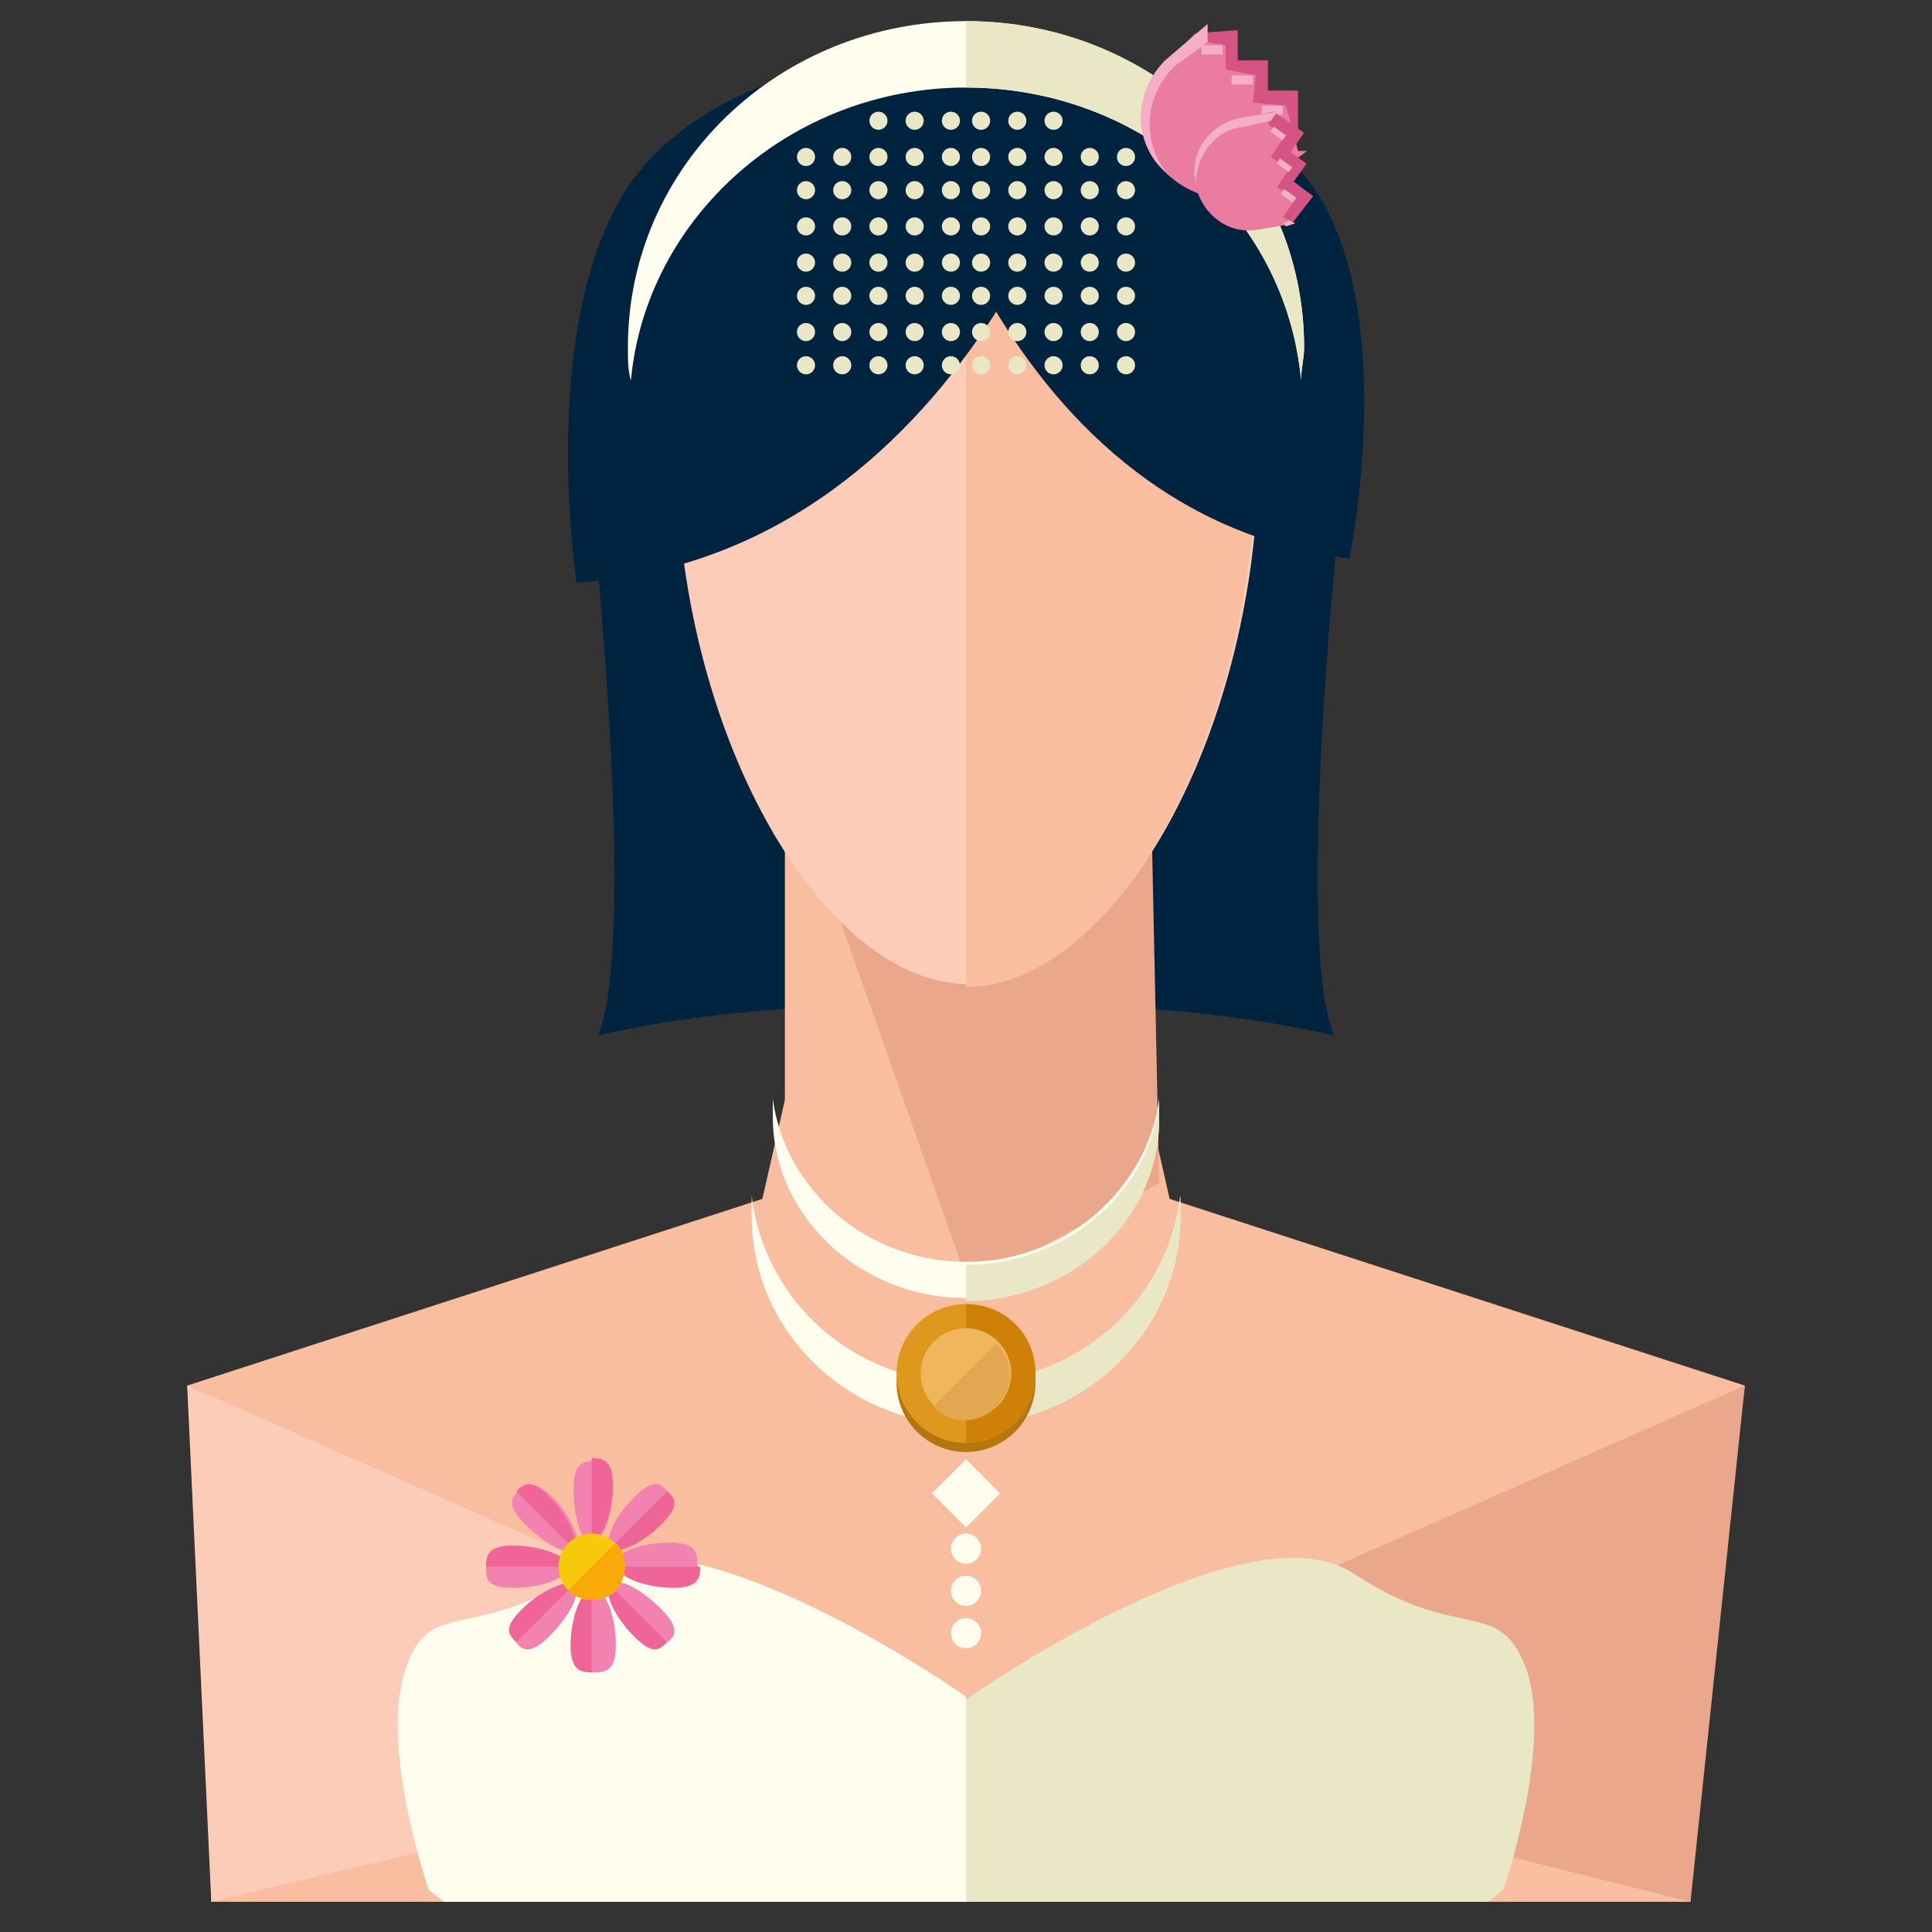 <?xml version="1.0" encoding="utf-8"?>
<!-- Generator: Adobe Illustrator 16.0.0, SVG Export Plug-In . SVG Version: 6.00 Build 0)  -->
<!DOCTYPE svg PUBLIC "-//W3C//DTD SVG 1.1//EN" "http://www.w3.org/Graphics/SVG/1.1/DTD/svg11.dtd">
<svg version="1.1" id="Layer_1" xmlns="http://www.w3.org/2000/svg" xmlns:xlink="http://www.w3.org/1999/xlink" x="0px" y="0px"
	 width="64px" height="64px" viewBox="0 0 64 64" enable-background="new 0 0 64 64" xml:space="preserve">
<rect x="0" y="0" width="64" height="64" fill="#333333" stroke="none"/>
<g>
	<polygon fill="#F9BDA0" points="42,54 22,54 26.1,36 37.9,36 	"/>
	<rect x="7" y="51" fill="#F9BDA0" width="49" height="12"/>
	<g>
		<g>
			<path fill="#00233F" d="M19.7,17.8c0,0,1.4,13.6,0.1,16.5c0,0,2.9-0.7,6.5-0.9l3.6-4.2l-0.6-13.4L19.7,17.8z"/>
			<path fill="#00233F" d="M44.3,17.8c0,0-1.4,13.6-0.1,16.5c0,0-2.9-0.7-6.5-0.9L34,29.2l0.6-13.4L44.3,17.8z"/>
			<path fill="#00233F" d="M43.9,11.5c0,7.7,3.2,9.5-9.5,9.5h-4.7c-5.3,0-9.5-4.2-9.5-9.5l0,0c0-5.3,4.3-9.5,9.5-9.5h4.7
				C39.6,2,43.9,6.2,43.9,11.5L43.9,11.5z"/>
			<g>
				<rect x="26" y="25" fill="#F9BDA0" width="12" height="14"/>
				<polygon fill="#EAA78C" points="38.4,39.2 32.1,42.6 25.9,25 38.1,25 				"/>
			</g>
			<g>
				<path fill="#FCCCB9" d="M41.7,14.9c0,9.3-4.7,17.7-9.6,17.7s-9.7-8.4-9.7-17.7c0-9.3,4.7-10.9,9.7-10.9S41.7,5.6,41.7,14.9z"/>
				<path fill="#F9BDA0" d="M32,4.1c4.9,0,9.6,1.6,9.6,10.9c0,9.3-4.7,17.7-9.6,17.7"/>
			</g>
			<g>
				<g>
					<g>
						<polygon fill="#F9BDA0" points="25.3,39.7 6.2,45.9 7.9,62.4 31.6,57.1 						"/>
					</g>
				</g>
				<g>
					<g>
						<polyline fill="#FCCCB9" points="6.2,45.9 7,63 31.6,57.1 						"/>
					</g>
				</g>
				<g>
					<g>
						<polygon fill="#F9BDA0" points="38.7,39.7 57.8,45.9 55.8,61.7 32.2,57.1 						"/>
					</g>
				</g>
				<g>
					<g>
						<polyline fill="#EAA78C" points="57.8,45.9 56,63 32.4,57.1 						"/>
					</g>
				</g>
			</g>
			<path fill="#00233F" d="M36.6,2.3c0,0-4,16.1-17.5,17c0,0-1.5-9.8,2.4-14c4-4.2,11.1-3.5,11.1-3.5L36.6,2.3z"/>
			<path fill="#00233F" d="M29.8,2.3c0,0,2.8,14.7,14.9,16.2c0,0,1.8-8.7-1.5-12.7c-3.4-4-9.8-3.7-9.8-3.7L29.8,2.3z"/>
		</g>
	</g>
	<g>
		<path fill="#FFFEEE" d="M14.2,62.6c0,0-1.6-4.6-0.8-7.2s2.2-0.9,5.8-3.3c3.6-2.4,12.8,4.1,12.8,4.1V63H14.7L14.2,62.6z"/>
		<path fill="#EAE7C7" d="M49.8,62.6c0,0,1.6-4.6,0.8-7.2c-0.9-2.6-2.2-0.9-5.8-3.3C41.2,49.8,32,56.3,32,56.3V63h17.3L49.8,62.6z"
			/>
	</g>
	<g>
		<g>
			<g>
				<g>
					<path fill="#F283B1" d="M20.3,49.3c0,0.8-0.3,1.8-0.7,1.8S19,50.1,19,49.3c0-0.8,0.3-0.9,0.7-0.9S20.3,48.4,20.3,49.3z"/>
					<path fill="#EF6597" d="M19.6,48.3c0.4,0,0.7,0.1,0.7,0.9c0,0.8-0.3,1.8-0.7,1.8"/>
				</g>
				<g>
					<path fill="#F283B1" d="M19,54.5c0-0.8,0.3-1.8,0.7-1.8s0.7,0.9,0.7,1.8c0,0.8-0.3,0.9-0.7,0.9S19,55.3,19,54.5z"/>
					<path fill="#EF6597" d="M19.6,55.4c-0.4,0-0.7-0.1-0.7-0.9c0-0.8,0.3-1.8,0.7-1.8"/>
				</g>
			</g>
			<g>
				<g>
					<path fill="#F283B1" d="M22.2,52.5c-0.8,0-1.8-0.3-1.8-0.7c0-0.4,0.9-0.7,1.8-0.7c0.8,0,0.9,0.3,0.9,0.7
						C23.2,52.2,23.1,52.5,22.2,52.5z"/>
					<path fill="#EF6597" d="M23.2,51.9c0,0.4-0.1,0.7-0.9,0.7c-0.8,0-1.8-0.3-1.8-0.7"/>
				</g>
				<g>
					<path fill="#F283B1" d="M17,51.2c0.8,0,1.8,0.3,1.8,0.7c0,0.4-0.9,0.7-1.8,0.7s-0.9-0.3-0.9-0.7C16.1,51.5,16.2,51.2,17,51.2z"
						/>
					<path fill="#EF6597" d="M16.1,51.9c0-0.4,0.1-0.7,0.9-0.7s1.8,0.3,1.8,0.7"/>
				</g>
			</g>
		</g>
		<g>
			<g>
				<g>
					<path fill="#F283B1" d="M21.9,50.5c-0.6,0.6-1.4,1-1.7,0.8C20,51,20.4,50.2,21,49.6c0.6-0.6,0.9-0.5,1.1-0.2
						C22.4,49.6,22.5,49.9,21.9,50.5z"/>
					<path fill="#EF6597" d="M22.1,49.4c0.3,0.3,0.4,0.5-0.2,1.1c-0.6,0.6-1.4,1-1.7,0.8"/>
				</g>
				<g>
					<path fill="#F283B1" d="M17.3,53.3c0.6-0.6,1.5-1,1.7-0.8c0.3,0.3-0.2,1.1-0.8,1.7c-0.6,0.6-0.9,0.5-1.1,0.2
						C16.9,54.1,16.7,53.9,17.3,53.3z"/>
					<path fill="#EF6597" d="M17.1,54.4c-0.3-0.3-0.4-0.5,0.2-1.1c0.6-0.6,1.5-1,1.7-0.8"/>
				</g>
			</g>
			<g>
				<g>
					<path fill="#F283B1" d="M21,54.2c-0.6-0.6-1-1.4-0.8-1.7c0.3-0.3,1.1,0.2,1.7,0.8c0.6,0.6,0.5,0.9,0.2,1.1S21.6,54.8,21,54.2z"
						/>
					<path fill="#EF6597" d="M22.1,54.4c-0.3,0.3-0.5,0.4-1.1-0.2c-0.6-0.6-1-1.4-0.8-1.7"/>
				</g>
				<g>
					<path fill="#F283B1" d="M18.3,49.6c0.6,0.6,1,1.5,0.8,1.7c-0.3,0.3-1.1-0.2-1.7-0.8c-0.6-0.6-0.5-0.9-0.2-1.1
						S17.7,49,18.3,49.6z"/>
					<path fill="#EF6597" d="M17.1,49.4c0.3-0.3,0.5-0.4,1.1,0.2c0.6,0.6,1,1.5,0.8,1.7"/>
				</g>
			</g>
		</g>
		<g>
			<circle fill="#F7C90B" cx="19.6" cy="51.9" r="1.1"/>
			<path fill="#F9A908" d="M20.4,51.1c0.4,0.4,0.4,1.1,0,1.6c-0.4,0.4-1.1,0.4-1.6,0"/>
		</g>
	</g>
	<path fill="#FFFEEE" d="M32,2.9c5.8,0,10.6,4.2,11.1,9.7c0-0.4,0.1-0.7,0.1-1.1c0-6-5-10.8-11.2-10.8c-6.2,0-11.2,4.8-11.2,10.8
		c0,0.4,0,0.8,0.1,1.1C21.4,7.2,26.2,2.9,32,2.9z"/>
	<path fill="#EAE7C7" d="M32,2.9c5.8,0,10.6,4.2,11.1,9.7c0-0.4,0.1-0.7,0.1-1.1c0-6-5-10.8-11.2-10.8"/>
	<g>
		<path fill="#FFFEEE" d="M32,45.8c-3.7,0-6.7-2.7-7.1-6.2c0,0.2,0,0.5,0,0.7c0,3.8,3.2,6.9,7.1,6.9s7.1-3.1,7.1-6.9
			c0-0.2,0-0.5,0-0.7C38.7,43.1,35.7,45.8,32,45.8z"/>
		<path fill="#EAE7C7" d="M32,47.2c3.9,0,7.1-3.1,7.1-6.9c0-0.2,0-0.5,0-0.7c-0.4,3.5-3.4,6.2-7.1,6.2"/>
	</g>
	<g>
		<path fill="#FFFEEE" d="M32,41.8c-3.3,0-6-2.4-6.4-5.4c0,0.2,0,0.4,0,0.6c0,3.3,2.9,6,6.4,6s6.4-2.7,6.4-6c0-0.2,0-0.4,0-0.6
			C38,39.4,35.3,41.8,32,41.8z"/>
		<path fill="#EAE7C7" d="M32,43.1c3.5,0,6.4-2.7,6.4-6c0-0.2,0-0.4,0-0.6c-0.3,3-3.1,5.4-6.4,5.4"/>
	</g>
	<g>
		<g>
			<polygon fill="#D65483" points="43,4.6 43,3 40.4,3 40.4,6 42,6 			"/>
			<rect x="39" y="2" fill="#D65483" width="3" height="3"/>
			<polygon fill="#D65483" points="41,1 39.6,1.1 38.2,2.5 38,4 41,4 			"/>
		</g>
		<g>
			<path fill="#EA7D9F" d="M43,5l-0.4-1.5l-1.1-0.1l0.1-0.9l-1-0.2l0-0.8L40,1.4V0.8L38.6,2c-1,1-1.1,2.6-0.1,3.6l0.1,0.1
				c1,1,2.5,1.2,3.5,0.2L43.3,5H43z"/>
		</g>
		<g>
			<rect x="41.8" y="3.5" fill="#F4AEC7" width="0.7" height="0.3"/>
			<rect x="40.8" y="2.5" fill="#F4AEC7" width="0.7" height="0.3"/>
			<path fill="#F4AEC7" d="M38.9,2.2L40,1.4V0.8L38.6,2c-1,1-1.1,2.6-0.1,3.6l0.1,0.1c0,0,0.1,0,0.1,0.1C37.8,4.7,37.9,3.2,38.9,2.2
				z"/>
			<rect x="39.8" y="1.5" fill="#F4AEC7" width="0.7" height="0.3"/>
		</g>
	</g>
	<g>
		<g>
			<polygon fill="#D65483" points="42.8,7.4 43.5,6.5 41.9,5.3 40.7,7 41.7,7.6 			"/>
			
				<rect x="40.9" y="4.7" transform="matrix(0.811 0.584 -0.584 0.811 11.235 -23.441)" fill="#D65483" width="2" height="2"/>
			<polygon fill="#D65483" points="43.2,4.4 42.2,3.7 41.1,3.9 40.4,4.9 42,6.1 			"/>
		</g>
		<g>
			<path fill="#EA7D9F" d="M42.5,7.2l0.4-0.6l-0.6-0.4l0.4-0.6l-0.6-0.4l0.4-0.6L42,4.1l0.3-0.4l-1.2,0.2c-1,0.2-1.7,1.1-1.5,2.1
				l0,0.1c0.2,1,1.1,1.7,2.1,1.5l1.2-0.2L42.5,7.2z"/>
		</g>
		<g>
			
				<rect x="42.4" y="6.4" transform="matrix(-0.81 -0.586 0.586 -0.81 73.419 36.745)" fill="#F4AEC7" width="0.5" height="0.2"/>
			
				<rect x="42.2" y="5.4" transform="matrix(-0.811 -0.585 0.585 -0.811 73.755 34.769)" fill="#F4AEC7" width="0.5" height="0.2"/>
			<polygon fill="#F4AEC7" points="42.5,7.4 42.6,7.5 42.9,7.4 42.7,7.3 			"/>
			<path fill="#F4AEC7" d="M41.2,4.2L42.1,4l0.2-0.3l-1.2,0.2c-1,0.2-1.7,1.1-1.5,2.1l0,0.1c0,0,0,0,0,0.1
				C39.6,5.2,40.2,4.3,41.2,4.2z"/>
			
				<rect x="42.1" y="4.4" transform="matrix(-0.81 -0.586 0.586 -0.81 74.008 32.884)" fill="#F4AEC7" width="0.5" height="0.2"/>
		</g>
	</g>
	<g>
		<circle fill="#B5750F" cx="32" cy="45.8" r="2.3"/>
		<circle fill="#DD981D" cx="32" cy="45.5" r="2.3"/>
		<path fill="#CE8106" d="M32,43.2c1.3,0,2.3,1,2.3,2.3c0,1.3-1,2.3-2.3,2.3"/>
		<circle fill="#EFB65B" cx="32" cy="45.5" r="1.5"/>
		<path fill="#E2A750" d="M33,44.5c0.6,0.6,0.6,1.5,0,2.1c-0.6,0.6-1.5,0.6-2.1,0"/>
	</g>
	
		<rect x="31.2" y="48.7" transform="matrix(0.707 -0.707 0.707 0.707 -25.619 37.098)" fill="#FFFEEE" width="1.6" height="1.6"/>
	<circle fill="#FFFEEE" cx="32" cy="51.3" r="0.5"/>
	<circle fill="#FFFEEE" cx="32" cy="52.7" r="0.5"/>
	<circle fill="#FFFEEE" cx="32" cy="54.1" r="0.5"/>
	<g>
		<g>
			<circle fill="#EAE7C7" cx="34.9" cy="2.9" r="0.3"/>
			<circle fill="#EAE7C7" cx="36.1" cy="2.9" r="0.3"/>
			<circle fill="#EAE7C7" cx="37.3" cy="2.9" r="0.3"/>
		</g>
	</g>
	<g>
		<g>
			<circle fill="#EAE7C7" cx="29.1" cy="4" r="0.3"/>
			<circle fill="#EAE7C7" cx="30.3" cy="4" r="0.3"/>
			<circle fill="#EAE7C7" cx="31.5" cy="4" r="0.3"/>
		</g>
		<g>
			<circle fill="#EAE7C7" cx="32.5" cy="4" r="0.3"/>
			<circle fill="#EAE7C7" cx="33.7" cy="4" r="0.3"/>
			<circle fill="#EAE7C7" cx="34.9" cy="4" r="0.3"/>
		</g>
	</g>
	<g>
		<g>
			<circle fill="#EAE7C7" cx="26.7" cy="5.2" r="0.3"/>
			<circle fill="#EAE7C7" cx="27.9" cy="5.2" r="0.3"/>
			<circle fill="#EAE7C7" cx="29.1" cy="5.2" r="0.3"/>
			<circle fill="#EAE7C7" cx="30.3" cy="5.2" r="0.3"/>
			<circle fill="#EAE7C7" cx="31.5" cy="5.2" r="0.3"/>
		</g>
		<g>
			<circle fill="#EAE7C7" cx="32.5" cy="5.2" r="0.3"/>
			<circle fill="#EAE7C7" cx="33.7" cy="5.2" r="0.3"/>
			<circle fill="#EAE7C7" cx="34.9" cy="5.2" r="0.3"/>
			<circle fill="#EAE7C7" cx="36.1" cy="5.2" r="0.3"/>
			<circle fill="#EAE7C7" cx="37.3" cy="5.2" r="0.3"/>
		</g>
	</g>
	<g>
		<g>
			<circle fill="#EAE7C7" cx="26.7" cy="6.3" r="0.3"/>
			<circle fill="#EAE7C7" cx="27.9" cy="6.3" r="0.3"/>
			<circle fill="#EAE7C7" cx="29.1" cy="6.3" r="0.3"/>
			<circle fill="#EAE7C7" cx="30.3" cy="6.3" r="0.3"/>
			<circle fill="#EAE7C7" cx="31.5" cy="6.3" r="0.3"/>
		</g>
		<g>
			<circle fill="#EAE7C7" cx="32.5" cy="6.3" r="0.3"/>
			<circle fill="#EAE7C7" cx="33.7" cy="6.3" r="0.3"/>
			<circle fill="#EAE7C7" cx="34.9" cy="6.3" r="0.3"/>
			<circle fill="#EAE7C7" cx="36.1" cy="6.3" r="0.3"/>
			<circle fill="#EAE7C7" cx="37.3" cy="6.3" r="0.3"/>
		</g>
	</g>
	<g>
		<g>
			<circle fill="#EAE7C7" cx="26.7" cy="7.5" r="0.3"/>
			<circle fill="#EAE7C7" cx="27.9" cy="7.5" r="0.3"/>
			<circle fill="#EAE7C7" cx="29.1" cy="7.5" r="0.3"/>
			<circle fill="#EAE7C7" cx="30.3" cy="7.5" r="0.3"/>
			<circle fill="#EAE7C7" cx="31.5" cy="7.5" r="0.3"/>
		</g>
		<g>
			<circle fill="#EAE7C7" cx="32.5" cy="7.5" r="0.3"/>
			<circle fill="#EAE7C7" cx="33.7" cy="7.5" r="0.3"/>
			<circle fill="#EAE7C7" cx="34.9" cy="7.5" r="0.3"/>
			<circle fill="#EAE7C7" cx="36.1" cy="7.5" r="0.3"/>
			<circle fill="#EAE7C7" cx="37.3" cy="7.5" r="0.3"/>
		</g>
	</g>
	<g>
		<g>
			<circle fill="#EAE7C7" cx="26.7" cy="8.7" r="0.3"/>
			<circle fill="#EAE7C7" cx="27.9" cy="8.7" r="0.3"/>
			<circle fill="#EAE7C7" cx="29.1" cy="8.7" r="0.3"/>
			<circle fill="#EAE7C7" cx="30.3" cy="8.7" r="0.3"/>
			<circle fill="#EAE7C7" cx="31.5" cy="8.7" r="0.3"/>
		</g>
		<g>
			<circle fill="#EAE7C7" cx="32.5" cy="8.7" r="0.3"/>
			<circle fill="#EAE7C7" cx="33.7" cy="8.7" r="0.3"/>
			<circle fill="#EAE7C7" cx="34.9" cy="8.7" r="0.3"/>
			<circle fill="#EAE7C7" cx="36.1" cy="8.7" r="0.3"/>
			<circle fill="#EAE7C7" cx="37.3" cy="8.7" r="0.3"/>
		</g>
	</g>
	<g>
		<g>
			<circle fill="#EAE7C7" cx="26.7" cy="9.8" r="0.3"/>
			<circle fill="#EAE7C7" cx="27.9" cy="9.8" r="0.3"/>
			<circle fill="#EAE7C7" cx="29.1" cy="9.8" r="0.3"/>
			<circle fill="#EAE7C7" cx="30.3" cy="9.8" r="0.3"/>
			<circle fill="#EAE7C7" cx="31.5" cy="9.8" r="0.3"/>
		</g>
		<g>
			<circle fill="#EAE7C7" cx="32.5" cy="9.8" r="0.3"/>
			<circle fill="#EAE7C7" cx="33.7" cy="9.8" r="0.3"/>
			<circle fill="#EAE7C7" cx="34.9" cy="9.8" r="0.3"/>
			<circle fill="#EAE7C7" cx="36.1" cy="9.8" r="0.3"/>
			<circle fill="#EAE7C7" cx="37.3" cy="9.8" r="0.3"/>
		</g>
	</g>
	<g>
		<g>
			<circle fill="#EAE7C7" cx="26.7" cy="11" r="0.3"/>
			<circle fill="#EAE7C7" cx="27.9" cy="11" r="0.3"/>
			<circle fill="#EAE7C7" cx="29.1" cy="11" r="0.3"/>
			<circle fill="#EAE7C7" cx="30.3" cy="11" r="0.3"/>
			<circle fill="#EAE7C7" cx="31.5" cy="11" r="0.3"/>
		</g>
		<g>
			<circle fill="#EAE7C7" cx="32.5" cy="11" r="0.3"/>
			<circle fill="#EAE7C7" cx="33.7" cy="11" r="0.3"/>
			<circle fill="#EAE7C7" cx="34.9" cy="11" r="0.3"/>
			<circle fill="#EAE7C7" cx="36.1" cy="11" r="0.3"/>
			<circle fill="#EAE7C7" cx="37.3" cy="11" r="0.3"/>
		</g>
	</g>
	<g>
		<g>
			<circle fill="#EAE7C7" cx="26.7" cy="12.1" r="0.3"/>
			<circle fill="#EAE7C7" cx="27.9" cy="12.1" r="0.3"/>
			<circle fill="#EAE7C7" cx="29.1" cy="12.1" r="0.3"/>
			<circle fill="#EAE7C7" cx="30.3" cy="12.1" r="0.3"/>
			<circle fill="#EAE7C7" cx="31.5" cy="12.1" r="0.3"/>
		</g>
		<g>
			<circle fill="#EAE7C7" cx="32.5" cy="12.1" r="0.3"/>
			<circle fill="#EAE7C7" cx="33.7" cy="12.1" r="0.3"/>
			<circle fill="#EAE7C7" cx="34.9" cy="12.1" r="0.3"/>
			<circle fill="#EAE7C7" cx="36.1" cy="12.1" r="0.3"/>
			<circle fill="#EAE7C7" cx="37.3" cy="12.1" r="0.3"/>
		</g>
	</g>
</g>
</svg>
